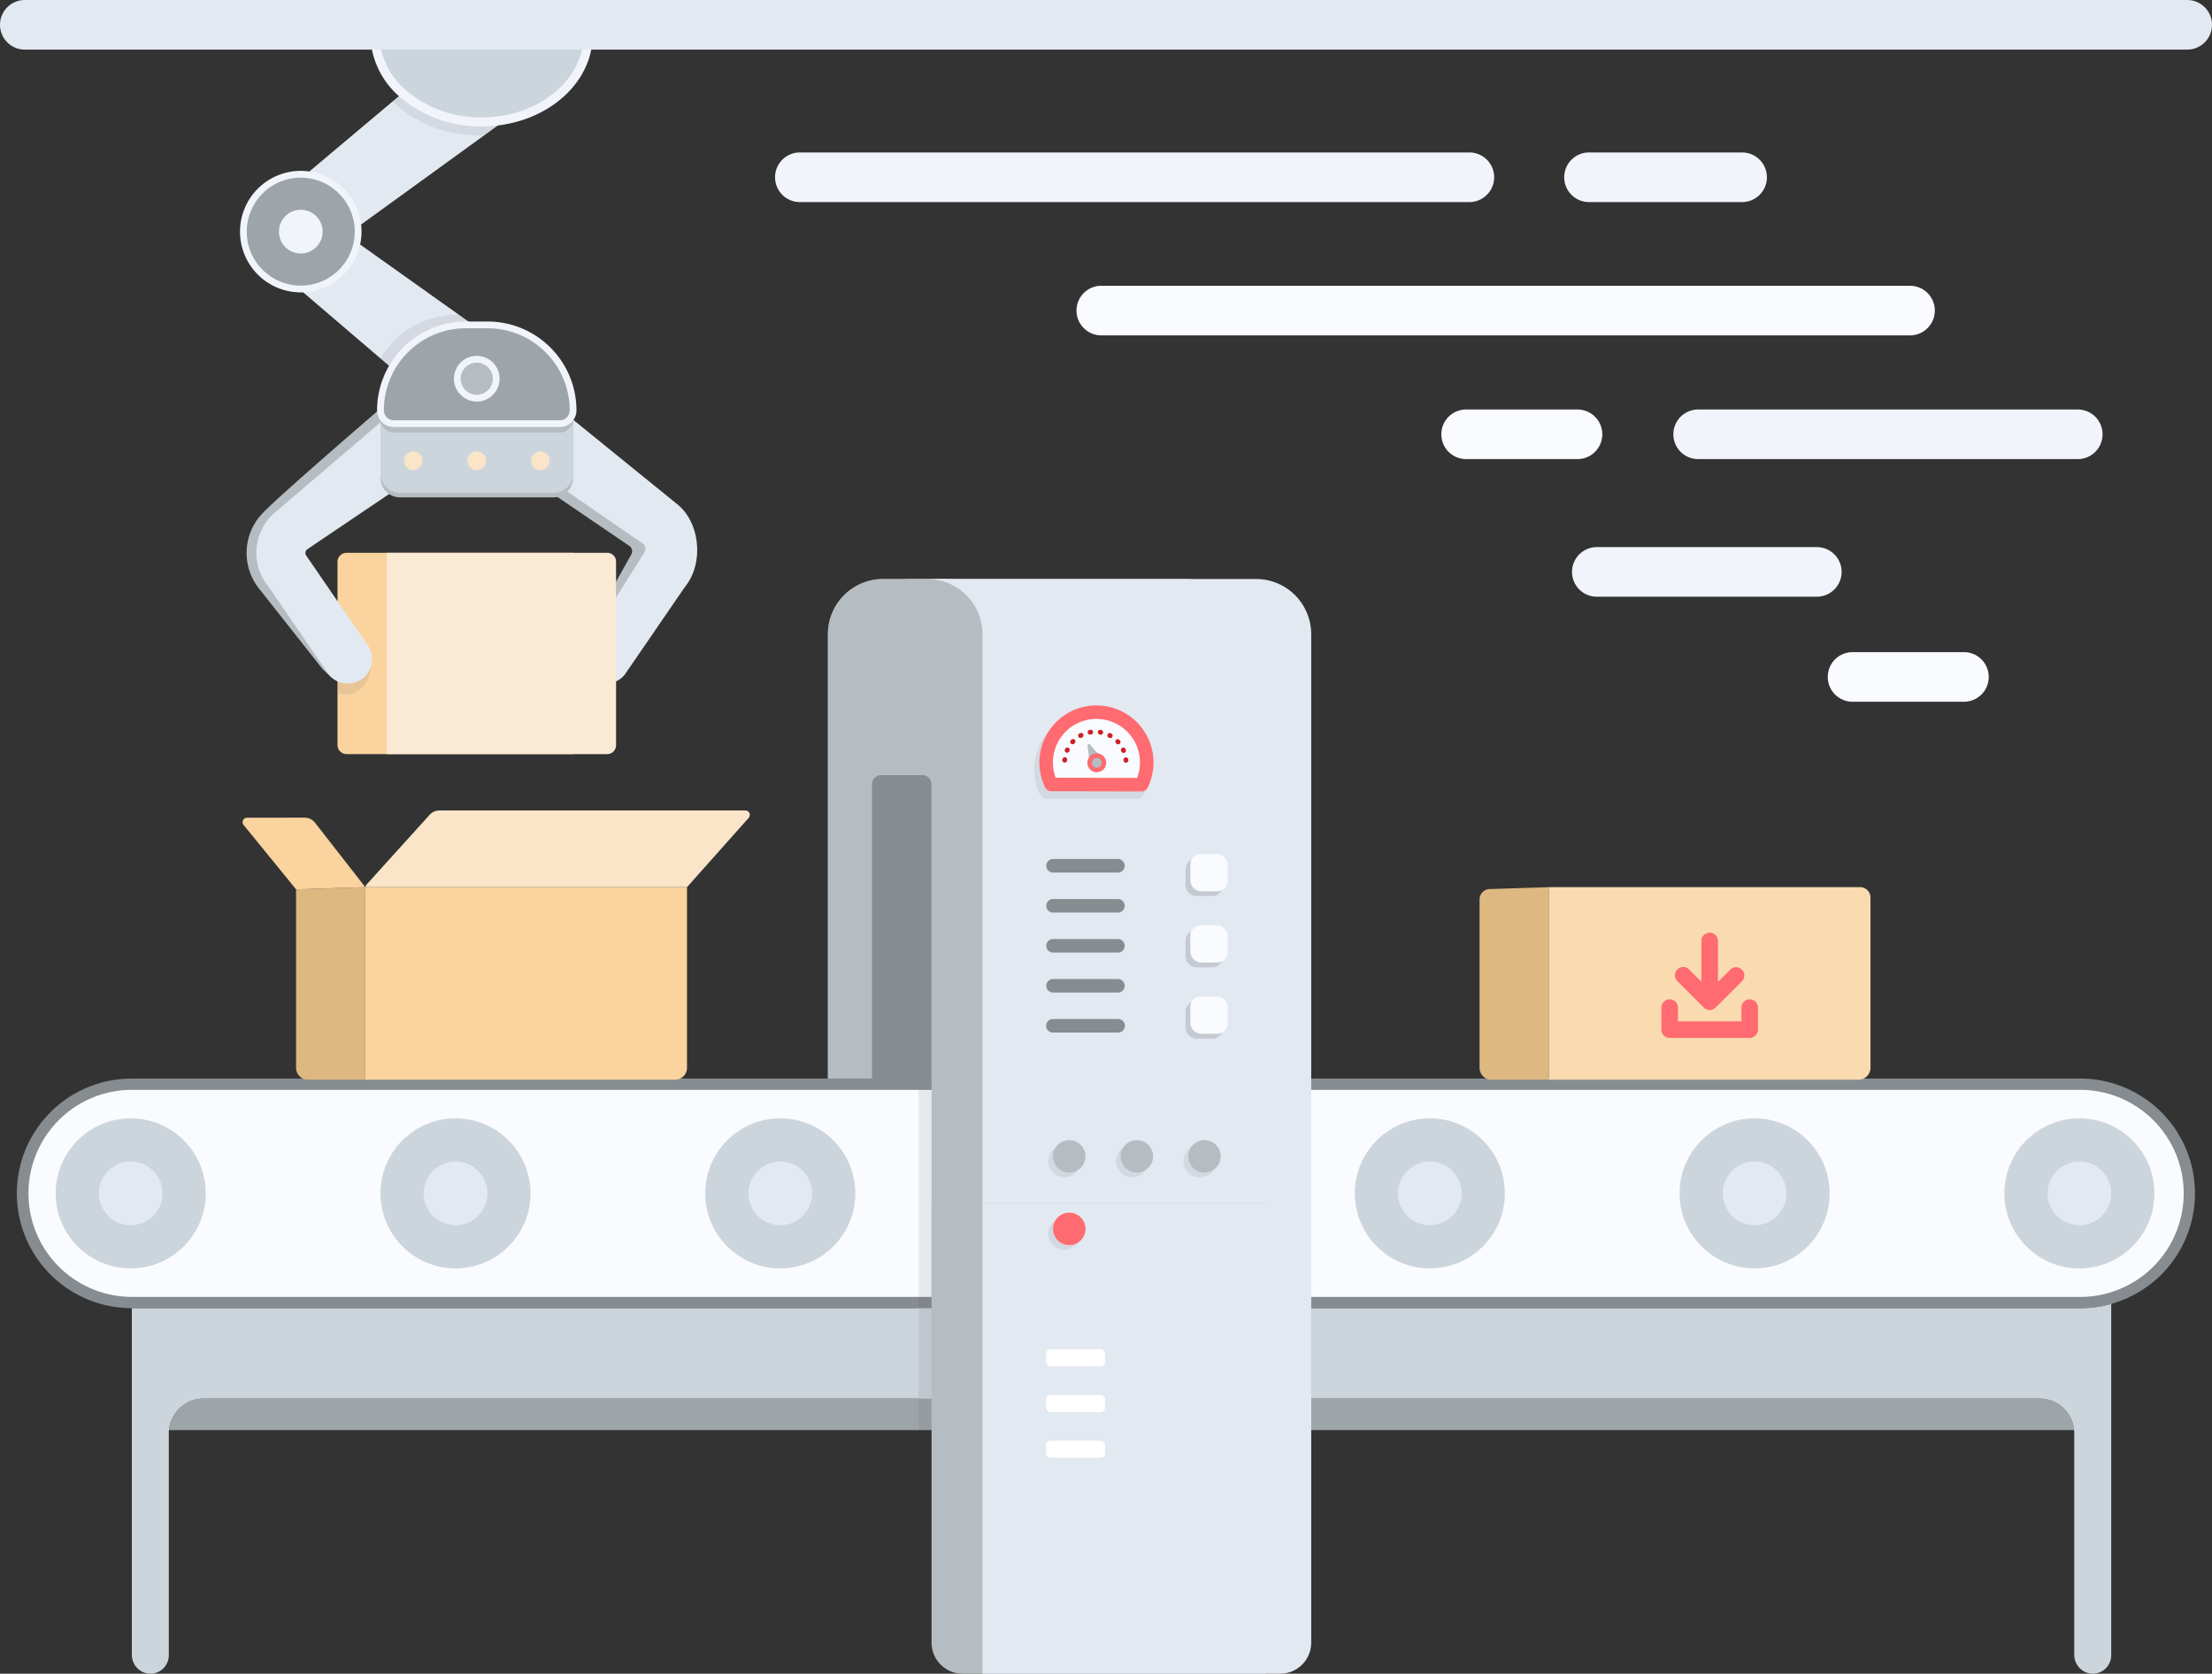 <svg xmlns="http://www.w3.org/2000/svg" viewBox="0 0 541.847 410">
  <rect x="0" y="0" width="541.847" height="410" fill="#333333" stroke="none"/>
  <defs>
    <style>
      .cls-1{opacity:.1}.cls-2{fill:#e3e9f1}.cls-3{fill:#494c4e}.cls-4{fill:#868c8f}.cls-5{fill:#b5bdc2}.cls-6{fill:#9ea5a9}.cls-7{fill:#cdd5dc}.cls-8{fill:#f9fbff}.cls-9{fill:#fad39e}.cls-11{fill:#deb881}.cls-12{fill:#6e7376}.cls-13{fill:#fae5c8}.cls-14{fill:#f1f5fb}.cls-16{fill:#ff6b70}.cls-18{opacity:.2}.cls-19{fill:#fff}
    </style>
  </defs>
  <g id="Layer_2" data-name="Layer 2">
    <g id="Layer_1-2" data-name="Layer 1">
      <path class="cls-2" d="m125.477 86.404-4.071 5.213-4.617 5.916-4.225 5.412-.646.828-.017.022-.027-.022-.967-.828-14.072-12.034-.889-.757-2.751-2.353-26.134-22.345 10.344-13.25 34.999 24.897 3.496 2.486 3.065 2.181 6.512 4.634z"/>
      <g class="cls-1">
        <path class="cls-3" d="M139 98.875a4.079 4.079 0 0 1-4.076 4.07h-24.017L96.835 90.911l-.889-.757L93.2 87.8a21.769 21.769 0 0 1 18.734-10.7h.475l3.5 2.486h3.54a20.888 20.888 0 0 1 16.182 7.649A21.662 21.662 0 0 1 139 98.875Z"/>
      </g>
      <path class="cls-2" d="m132.485 23.106-8.56 6.202-5.319 3.85-30.922 22.401-2.756 1.999-11.068 8.014-3.447-4.408-.425-.546-.966-1.238-5.512-7.052 11.388-9.583 21.318-17.938 2.359-1.977 14.359-12.084 2.629-2.209 3.347-2.817 2.198 2.817 1.729 2.209 9.648 12.36z"/>
      <g class="cls-1">
        <path class="cls-3" d="M143.94 10.746c-1.149 9.113-9.317 16.519-20.015 18.562l-5.319 3.85c-.4.016-.795.022-1.2.022-8.555 0-16.2-3.27-21.192-8.373l2.359-1.977a19.7 19.7 0 0 1-6.589-12.084Z"/>
      </g>
      <path class="cls-4" d="M295.853 155.291v163.787H202.8V155.355a13.511 13.511 0 0 1 9.159-12.794 13.316 13.316 0 0 1 4.364-.73h17.714Z"/>
      <path class="cls-5" d="m290.363 148.851-53.357-6.373-5.407-.646h-15.276a13.306 13.306 0 0 0-4.369.729 13.511 13.511 0 0 0-9.157 12.8v163.717h25.4l.066-1.85v1.85h67.6V143c-1.689-.754-3.545 5.851-5.5 5.851Zm-76.757 43.261a2.241 2.241 0 0 1 2.236-2.237h10.113a2.238 2.238 0 0 1 2.237 2.237v74.714h-14.586Z"/>
      <path class="cls-6" d="M517.155 319.076v.337a28.029 28.029 0 0 1-7.6 1.044H321.192v22.131h178.367a8.55 8.55 0 0 1 8.511 7.732H41.385a8.55 8.55 0 0 1 8.511-7.732h175.1v-22.131H32.294v-1.381Z"/>
      <path class="cls-7" d="M224.994 320.457v22.131H49.9a8.55 8.55 0 0 0-8.511 7.732 7.9 7.9 0 0 0-.039.817v54.334a4.527 4.527 0 0 1-4.827 4.518 4.626 4.626 0 0 1-4.225-4.672v-84.86ZM517.16 319.413v86.058a4.527 4.527 0 0 1-4.827 4.518 4.626 4.626 0 0 1-4.225-4.672v-54.18c0-.276-.011-.547-.038-.817a8.55 8.55 0 0 0-8.511-7.732H321.192v-22.131h188.363a28.029 28.029 0 0 0 7.6-1.044ZM224.994 306.622l6.152.257v35.709h-6.152v-35.966z"/>
      <rect class="cls-8" x="5.548" y="265.587" width="530.751" height="53.49" rx="26.745"/>
      <path class="cls-4" d="M228.258 317.7v1.38h12.4v-1.38Zm-.066 1.38.049-1.38h-.049Zm281.363-54.869H32.294a28.123 28.123 0 0 0-.276 56.245H509.555a28.029 28.029 0 0 0 7.6-1.044 28.127 28.127 0 0 0-7.6-55.206Zm7.6 52.323a25.248 25.248 0 0 1-7.6 1.166H32.294c-.093 0-.187 0-.276-.006a25.362 25.362 0 0 1 .276-50.722h477.261a25.365 25.365 0 0 1 7.6 49.562ZM228.192 317.7v1.38l.049-1.38Zm.066 0v1.38h12.4v-1.38Z"/>
      <circle class="cls-7" cx="32.02" cy="292.332" r="18.378"/>
      <circle class="cls-2" cx="32.02" cy="292.332" r="7.795"/>
      <circle class="cls-7" cx="111.578" cy="292.332" r="18.378"/>
      <circle class="cls-2" cx="111.578" cy="292.332" r="7.795"/>
      <circle class="cls-7" cx="191.135" cy="292.332" r="18.378"/>
      <circle class="cls-2" cx="191.135" cy="292.332" r="7.795"/>
      <circle class="cls-7" cx="270.692" cy="292.332" r="18.378"/>
      <circle class="cls-2" cx="270.692" cy="292.332" r="7.795"/>
      <circle class="cls-7" cx="350.25" cy="292.332" r="18.378"/>
      <circle class="cls-2" cx="350.25" cy="292.332" r="7.795"/>
      <circle class="cls-7" cx="429.807" cy="292.332" r="18.378"/>
      <circle class="cls-2" cx="429.807" cy="292.332" r="7.795"/>
      <circle class="cls-7" cx="509.364" cy="292.332" r="18.378"/>
      <circle class="cls-2" cx="509.364" cy="292.332" r="7.795"/>
      <path class="cls-5" d="M290.361 141.831H223.4a13.316 13.316 0 0 0-4.364.73 13.506 13.506 0 0 1 9.154 12.794v163.723l.065-1.852v1.852h75.621V155.355a13.522 13.522 0 0 0-13.515-13.524Z"/>
      <path class="cls-2" d="M307.668 141.831h-80.527c.376 0 .747.017 1.117.049a13.341 13.341 0 0 1 5.776 1.842 13.5 13.5 0 0 1 6.63 11.633v163.723-.026.025h80.526V155.354a13.522 13.522 0 0 0-13.522-13.523Z"/>
      <g class="cls-1">
        <path class="cls-3" d="M277.212 178.428a13.98 13.98 0 0 0-10.395-3.961 14.076 14.076 0 0 0-12.054 20.233 1.754 1.754 0 0 0 1.573.985l22.121.047a1.756 1.756 0 0 0 1.574-.978 14.082 14.082 0 0 0-2.823-16.321Z"/>
      </g>
      <path class="cls-5" d="M141.878 176.705a5.993 5.993 0 0 1-4.571-9.866l17.311-30.989a1.612 1.612 0 0 0-.375-2.069l-23.949-16.3a5.993 5.993 0 1 1 7.692-9.193l25.352 17.112a13.029 13.029 0 0 1 1.837 18.218 5.196 5.196 0 0 1-.113.138l-18.607 27.014c-1.186 1.401-2.876 5.935-4.577 5.935Z"/>
      <path class="cls-2" d="M148.416 167.443a5.994 5.994 0 0 1-4.571-9.867l14.043-22.311a1.613 1.613 0 0 0-.376-2.069l-24.494-16.888c-2.538-2.124-2.875-4.734-.75-7.273s4.27-9.412 6.808-7.288l26.986 21.9c5.5 4.607 6.308 14.364 1.837 19.974a5.196 5.196 0 0 1-.113.138l-14.793 21.565a5.982 5.982 0 0 1-4.577 2.119Z"/>
      <path class="cls-9" d="M140.554 135.415v49.315H84.9a2.225 2.225 0 0 1-2.223-2.223v-44.869a2.222 2.222 0 0 1 2.223-2.223Z"/>
      <path d="M94.775 135.413h53.97a2.162 2.162 0 0 1 2.162 2.162v44.993a2.162 2.162 0 0 1-2.162 2.162h-53.97v-49.317Z" style="fill:#faead4"/>
      <path class="cls-11" d="M89.479 217.318V264.5H75.457a2.934 2.934 0 0 1-2.934-2.934v-43.7Z"/>
      <g class="cls-1">
        <path class="cls-12" d="m87.058 221.13.006.006-.099-.006h.093z"/>
      </g>
      <path class="cls-9" d="M168.287 217.318v44.245a2.934 2.934 0 0 1-2.934 2.934H89.479v-47.179Z"/>
      <path class="cls-13" d="M182.6 198.539h-74.95a3.261 3.261 0 0 0-2.419 1.074l-15.492 17.131-.261.572h78.808l15.114-16.973a1.083 1.083 0 0 0-.8-1.804Z"/>
      <path class="cls-9" d="m89.478 217.316-16.955.545-12.854-15.776a1.084 1.084 0 0 1 .838-1.768l14.1-.02a3.261 3.261 0 0 1 2.576 1.255Z"/>
      <g class="cls-1">
        <path class="cls-3" d="M88.624 168.527a5.721 5.721 0 0 1-3.961 1.64 5.565 5.565 0 0 1-1.989-.371v-19.875l6.663 8.87a7.529 7.529 0 0 1-.713 9.736Z"/>
      </g>
      <path class="cls-5" d="M104.12 105.242c-1.167-1.4-2.808-7.156-4.62-7.317s-3.578-.152-4.975 1.016c0 0-26.444 22.7-30.211 26.8a14.019 14.019 0 0 0-.8 18.518l.023.025L79.023 163.9c2.265 2.225 3.556 3.273 5.6 3.273h.577a5.513 5.513 0 0 0 3.824-1.07 5.254 5.254 0 0 0 1.56-5.111 11.025 11.025 0 0 0-2.4-5.041l-14.146-20.345a.293.293 0 0 1 .065-.386l29.164-20.384a6.819 6.819 0 0 0 .853-9.594Z"/>
      <path class="cls-2" d="M85.166 167.443a5.979 5.979 0 0 1-4.577-2.121L65.8 143.757c-.039-.045-.076-.091-.114-.138a13.029 13.029 0 0 1 1.832-18.219l26.443-22.566c2.539-2.124 5.229 3.661 7.353 6.2a5.994 5.994 0 0 1-.751 8.443l-25.352 17.117a1.113 1.113 0 0 0-.186 1.514l14.711 21.468a5.994 5.994 0 0 1-4.57 9.867Z"/>
      <path class="cls-5" d="M93.2 102.684h47.183v14.369a4.78 4.78 0 0 1-4.78 4.78H97.979a4.78 4.78 0 0 1-4.78-4.78v-14.369h.001Z"/>
      <path class="cls-7" d="M93.2 101.595h47.183v14.369a4.78 4.78 0 0 1-4.78 4.78H97.979a4.78 4.78 0 0 1-4.78-4.78v-14.369h.001Z"/>
      <path class="cls-5" d="M114.139 81.769h5.3a20.94 20.94 0 0 1 20.94 20.94 3.245 3.245 0 0 1-3.245 3.245h-40.69a3.245 3.245 0 0 1-3.245-3.245 20.94 20.94 0 0 1 20.94-20.94Z"/>
      <path class="cls-6" d="M140.383 100.531a3.057 3.057 0 0 1-.061.6 3.191 3.191 0 0 1-.889 1.69 3.245 3.245 0 0 1-2.3.95h-40.69a3.232 3.232 0 0 1-3.181-2.64 3.057 3.057 0 0 1-.061-.6 20.939 20.939 0 0 1 20.937-20.942h5.3a20.944 20.944 0 0 1 20.943 20.942Z"/>
      <path class="cls-14" d="M137.136 104.6H96.443a4.058 4.058 0 0 1-4-3.319 3.82 3.82 0 0 1-.074-.752 21.767 21.767 0 0 1 21.769-21.769h5.3a21.773 21.773 0 0 1 21.771 21.771 3.918 3.918 0 0 1-.077.766 4.011 4.011 0 0 1-1.115 2.112 4.076 4.076 0 0 1-2.881 1.191Zm-23-24.185a19.984 19.984 0 0 0-14.219 5.895 20.054 20.054 0 0 0-5.888 14.221 2.279 2.279 0 0 0 .045.439 2.4 2.4 0 0 0 2.369 1.975h40.693a2.427 2.427 0 0 0 1.714-.71 2.484 2.484 0 0 0 .705-1.7 20.117 20.117 0 0 0-20.115-20.118Z"/>
      <circle class="cls-5" cx="116.791" cy="92.771" r="4.761"/>
      <path class="cls-14" d="M116.791 98.361a5.59 5.59 0 1 1 5.59-5.59 5.6 5.6 0 0 1-5.59 5.59Zm0-9.522a3.933 3.933 0 1 0 3.933 3.932 3.937 3.937 0 0 0-3.933-3.932Z"/>
      <circle class="cls-13" cx="132.383" cy="112.857" r="2.277"/>
      <circle class="cls-13" cx="116.791" cy="112.857" r="2.277"/>
      <circle class="cls-13" cx="101.199" cy="112.857" r="2.277"/>
      <path class="cls-11" d="M379.382 217.318V264.5h-14.021a2.933 2.933 0 0 1-2.934-2.934v-41.231a2.552 2.552 0 0 1 2.47-2.551Z"/>
      <g class="cls-1">
        <path class="cls-12" d="m376.962 221.13.005.006-.099-.006h.094z"/>
      </g>
      <path d="M458.19 219.87v41.693a2.933 2.933 0 0 1-2.934 2.934h-75.874v-47.179h76.256a2.552 2.552 0 0 1 2.552 2.552Z" style="fill:#fadaaf"/>
      <path class="cls-16" d="M417.313 246.765a2.016 2.016 0 0 0 1.488.661h.025a2 2 0 0 0 .693-.135c.027-.01.054-.016.081-.028a2.036 2.036 0 0 0 .584-.387c.018-.017.043-.023.06-.041l6.467-6.465a2.025 2.025 0 0 0-2.863-2.864l-3.022 3.022V230.5a2.025 2.025 0 0 0-4.05 0v10l-3.024-3.024a2.024 2.024 0 0 0-2.863 2.863Z"/>
      <path class="cls-16" d="M428.6 244.794a2.025 2.025 0 0 0-2.025 2.025v3.375h-15.543v-3.375a2.025 2.025 0 0 0-4.05 0v5.4a2.025 2.025 0 0 0 2.025 2.025H428.6a2.025 2.025 0 0 0 2.025-2.025v-5.4a2.025 2.025 0 0 0-2.025-2.025Z"/>
      <path class="cls-5" d="M228.193 294.693h81.988V410H235.8a7.605 7.605 0 0 1-7.605-7.605v-107.7l-.002-.002Z"/>
      <path class="cls-2" d="M321.192 294.693V402.4a7.609 7.609 0 0 1-7.605 7.6h-72.925V294.693Z"/>
      <circle class="cls-6" cx="73.679" cy="56.741" r="14.053"/>
      <path class="cls-14" d="M73.679 71.623a14.882 14.882 0 1 1 14.882-14.882 14.9 14.9 0 0 1-14.882 14.882Zm0-28.106A13.225 13.225 0 1 0 86.9 56.741a13.239 13.239 0 0 0-13.221-13.224Z"/>
      <circle class="cls-14" cx="73.679" cy="56.741" r="5.356"/>
      <path class="cls-4" d="M273.852 213.745h-15.9a1.657 1.657 0 1 1 0-3.314h15.9a1.657 1.657 0 0 1 0 3.314ZM273.852 223.543h-15.9a1.657 1.657 0 1 1 0-3.314h15.9a1.657 1.657 0 0 1 0 3.314ZM273.852 233.342h-15.9a1.657 1.657 0 1 1 0-3.314h15.9a1.657 1.657 0 1 1 0 3.314ZM273.852 243.14h-15.9a1.657 1.657 0 0 1 0-3.314h15.9a1.657 1.657 0 1 1 0 3.314ZM273.852 252.938h-15.9a1.657 1.657 0 1 1 0-3.313h15.9a1.657 1.657 0 1 1 0 3.313Z"/>
      <path class="cls-8" d="M257.511 192.169a12.315 12.315 0 1 1 22.12.047Z"/>
      <path class="cls-16" d="m279.632 193.873-22.121-.047a1.658 1.658 0 0 1-1.485-.929 13.977 13.977 0 0 1 11.969-20.086 13.978 13.978 0 0 1 13.127 20.139 1.659 1.659 0 0 1-1.49.923Zm-21.032-3.358 19.949.042a10.663 10.663 0 0 0-10.423-14.436 10.663 10.663 0 0 0-9.526 14.394Z"/>
      <path class="cls-5" d="M268.464 184.093a50.744 50.744 0 0 1-1.386-1.65.386.386 0 0 0-.689.309c.112.713.224 1.424.306 2.133a5.835 5.835 0 0 0 .662 2.936 1.58 1.58 0 0 0 2.855-1.277 5.846 5.846 0 0 0-1.748-2.451Z"/>
      <circle class="cls-5" cx="268.662" cy="186.862" r="1.753"/>
      <path class="cls-16" d="M268.665 189.167a2.309 2.309 0 0 1-2.108-1.363 2.309 2.309 0 1 1 2.108 1.363Zm0-3.507a1.2 1.2 0 0 0-1.1 1.692 1.2 1.2 0 1 0 1.1-1.692Z"/>
      <path d="M260.876 185.479a.59.59 0 0 0-.63.536l-.011.116-.006.066a.58.58 0 0 0 .542.613.6.6 0 0 0 .629-.558l.011-.138a.59.59 0 0 0-.535-.635Zm15.5.58a.585.585 0 0 0-1.166.1l.012.138a.58.58 0 0 0 .535.536.265.265 0 0 0 .089 0 .579.579 0 0 0 .541-.624Zm-14.691-2.894a.607.607 0 0 0-.784.326l-.039.083a.594.594 0 0 0 .3.773.746.746 0 0 0 .187.044.6.6 0 0 0 .586-.348l.033-.083.022-.049a.559.559 0 0 0-.302-.746Zm14.083.458-.066-.143a.584.584 0 0 0-.773-.3.592.592 0 0 0-.293.778l.05.122a.6.6 0 0 0 .5.353.57.57 0 0 0 .27-.044.59.59 0 0 0 .315-.766Zm-12.52-2.424a.585.585 0 0 0-.829.022l-.11.116a.584.584 0 0 0 .039.823.578.578 0 0 0 .828-.039l.088-.094a.584.584 0 0 0-.013-.827Zm11.09.177-.111-.116a.584.584 0 0 0-.856.8l.089.1a.587.587 0 0 0 .878-.778Zm-9.008-1.519a.579.579 0 0 0-.79-.243l-.138.072a.583.583 0 0 0-.226.795.564.564 0 0 0 .464.3.549.549 0 0 0 .331-.072l.116-.06a.587.587 0 0 0 .246-.792Zm6.92-.149-.138-.078a.587.587 0 0 0-.547 1.039l.116.06a.545.545 0 0 0 .238.072.584.584 0 0 0 .331-1.093Zm-5.18-.928-.149.022a.585.585 0 0 0 .055 1.16.435.435 0 0 0 .143-.006l.138-.022a.585.585 0 1 0-.187-1.154Zm2.667.033-.154-.028a.585.585 0 0 0-.183 1.155l.138.027c.017 0 .034.006.056.006a.579.579 0 0 0 .618-.486.586.586 0 0 0-.472-.674Z" style="fill:#cd2026"/>
      <g class="cls-18">
        <rect class="cls-3" x="290.411" y="210.361" width="9.145" height="9.145" rx="2.575"/>
      </g>
      <rect class="cls-8" x="291.582" y="209.191" width="9.145" height="9.145" rx="2.575"/>
      <g class="cls-18">
        <rect class="cls-3" x="290.411" y="227.814" width="9.145" height="9.145" rx="2.575"/>
      </g>
      <rect class="cls-8" x="291.582" y="226.644" width="9.145" height="9.145" rx="2.575"/>
      <g class="cls-18">
        <rect class="cls-3" x="290.411" y="245.267" width="9.145" height="9.145" rx="2.575"/>
      </g>
      <rect class="cls-8" x="291.582" y="244.097" width="9.145" height="9.145" rx="2.575"/>
      <rect class="cls-19" x="256.267" y="330.541" width="14.425" height="4.158" rx="1.055"/>
      <rect class="cls-19" x="256.267" y="341.734" width="14.425" height="4.158" rx="1.055"/>
      <rect class="cls-19" x="256.267" y="352.927" width="14.425" height="4.158" rx="1.055"/>
      <g class="cls-1">
        <circle class="cls-3" cx="260.753" cy="302.2" r="3.976"/>
      </g>
      <circle class="cls-16" cx="261.924" cy="301.029" r="3.976"/>
      <g class="cls-1">
        <circle class="cls-3" cx="260.753" cy="284.436" r="3.976"/>
        <circle class="cls-3" cx="277.317" cy="284.436" r="3.976"/>
        <circle class="cls-3" cx="293.88" cy="284.436" r="3.976"/>
      </g>
      <circle class="cls-5" cx="261.924" cy="283.265" r="3.976"/>
      <circle class="cls-5" cx="278.487" cy="283.265" r="3.976"/>
      <circle class="cls-5" cx="295.05" cy="283.265" r="3.976"/>
      <path class="cls-7" d="M144.078 8.537a17.24 17.24 0 0 1-.138 2.209c-1.149 9.113-9.317 16.519-20.015 18.562a31.862 31.862 0 0 1-5.965.558 28.937 28.937 0 0 1-19.385-7.036 19.7 19.7 0 0 1-6.589-12.084 17.24 17.24 0 0 1-.138-2.209Z"/>
      <path class="cls-14" d="M117.96 30.971a30.216 30.216 0 0 1-20.126-7.322 20.663 20.663 0 0 1-6.944-12.766 18.491 18.491 0 0 1-.147-2.346V7.432h54.44v1.105a18.416 18.416 0 0 1-.148 2.35c-1.2 9.507-9.6 17.347-20.9 19.506a33.061 33.061 0 0 1-6.175.578ZM92.989 9.641c.021.327.052.649.092.964a18.488 18.488 0 0 0 6.235 11.406 27.988 27.988 0 0 0 18.644 6.751 30.922 30.922 0 0 0 5.758-.539c10.361-1.979 18.047-9.058 19.126-17.615q.061-.476.093-.967ZM360.011 49.5H195.854a6.076 6.076 0 0 1 0-12.151h164.157a6.076 6.076 0 0 1 0 12.151ZM426.82 49.5h-37.657a6.076 6.076 0 0 1 0-12.151h37.657a6.076 6.076 0 0 1 0 12.151ZM445.122 146.172H391.08a6.076 6.076 0 0 1 0-12.151h54.042a6.076 6.076 0 0 1 0 12.151Z"/>
      <path class="cls-8" d="M467.872 82.153h-198.1a6.075 6.075 0 0 1 0-12.15h198.1a6.075 6.075 0 0 1 0 12.15ZM386.419 112.462h-27.281a6.075 6.075 0 1 1 0-12.15h27.281a6.075 6.075 0 1 1 0 12.15ZM481.083 171.9H453.8a6.075 6.075 0 1 1 0-12.15h27.282a6.075 6.075 0 0 1 0 12.15Z"/>
      <path class="cls-14" d="M508.966 112.462h-92.987a6.075 6.075 0 1 1 0-12.15h92.987a6.075 6.075 0 1 1 0 12.15Z"/>
      <g class="cls-1">
        <path class="cls-3" d="M224.994 266.83h3.198v83.49h-3.198z"/>
      </g>
      <path class="cls-2" d="M535.772 12.15H6.075a6.075 6.075 0 0 1 0-12.15h529.7a6.075 6.075 0 0 1 0 12.15Z"/>
    </g>
  </g>
</svg>
